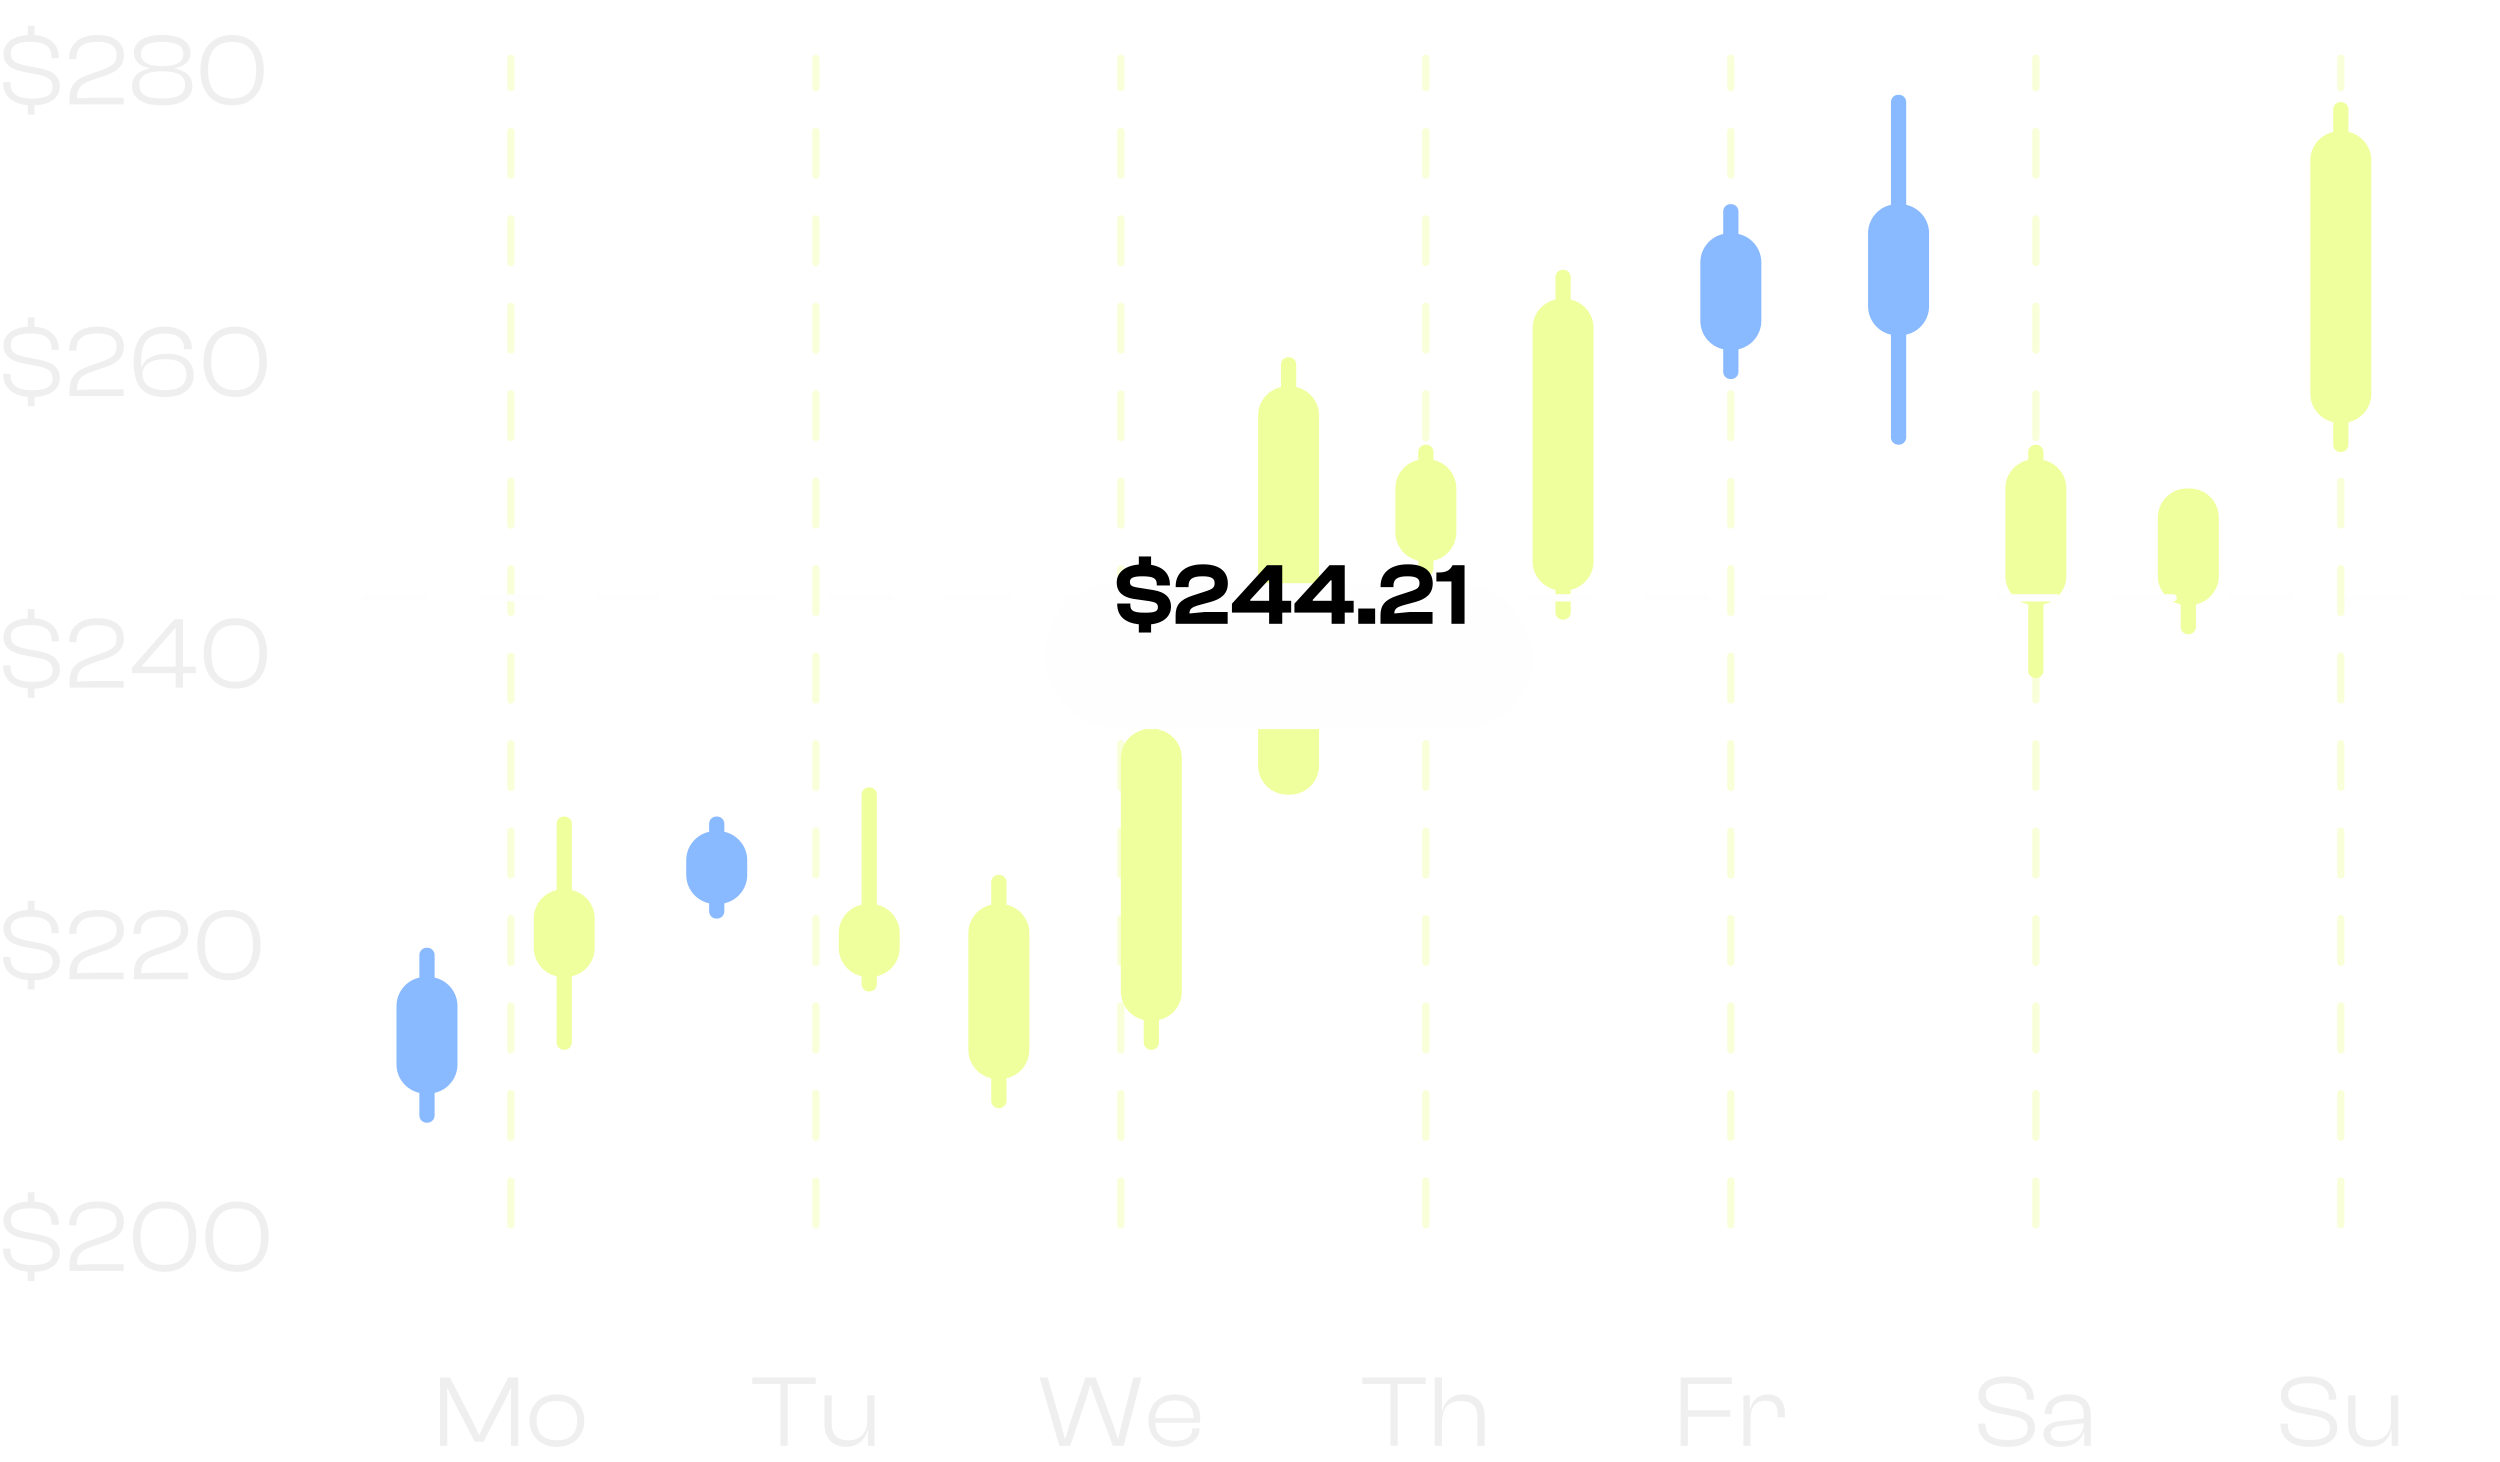 <svg width="455" height="266" viewBox="0 0 455 266" fill="none" xmlns="http://www.w3.org/2000/svg">
<path opacity="0.4" d="M92.977 222.911V10.615" stroke="#F0FF9D" stroke-width="1.327" stroke-linecap="round" stroke-linejoin="round" stroke-dasharray="7.96"/>
<path d="M81.403 263.14H80.084V250.694H81.886L86.066 258.812L87.162 261.115H87.255L88.332 258.812L92.493 250.694H94.313V263.14H92.995V254.372L93.032 252.7H92.92L92.14 254.372L87.998 262.397H86.4L82.258 254.372L81.459 252.7H81.366L81.403 254.372V263.14ZM101.347 263.326C98.356 263.326 96.368 261.338 96.368 258.552C96.368 255.766 98.356 253.778 101.347 253.778C104.356 253.778 106.344 255.766 106.344 258.552C106.344 261.338 104.356 263.326 101.347 263.326ZM101.347 262.137C103.873 262.137 105.043 260.781 105.043 258.552C105.043 256.341 103.873 254.967 101.347 254.967C98.82 254.967 97.669 256.341 97.669 258.552C97.669 260.781 98.82 262.137 101.347 262.137Z" fill="#EFEFEF"/>
<path opacity="0.4" d="M148.486 222.911V10.615" stroke="#F0FF9D" stroke-width="1.327" stroke-linecap="round" stroke-linejoin="round" stroke-dasharray="7.96"/>
<path d="M143.36 263.14H142.041V251.902H136.914V250.694H148.468V251.902H143.36V263.14ZM153.956 263.326C151.337 263.326 150.055 261.505 150.055 259.332V253.964H151.374V259.128C151.374 261.041 152.303 262.137 154.42 262.137C156.668 262.137 157.838 260.781 157.838 258.422V253.964H159.157V263.14H157.968V260.279H157.875C157.56 261.84 156.241 263.326 153.956 263.326Z" fill="#EFEFEF"/>
<path opacity="0.4" d="M203.994 222.911V10.615" stroke="#F0FF9D" stroke-width="1.327" stroke-linecap="round" stroke-linejoin="round" stroke-dasharray="7.96"/>
<path d="M194.777 263.14H192.808L189.204 250.694H190.672L193.143 259.276L193.793 261.821H193.904L194.647 259.276L197.545 250.694H199.403L202.598 259.276L203.434 261.821H203.526L204.102 259.276L206.276 250.694H207.725L204.511 263.14H202.542L199.514 255.041L198.53 252.143H198.4L197.526 255.041L194.777 263.14ZM213.857 263.326C210.903 263.326 209.027 261.468 209.027 258.552C209.027 255.766 210.885 253.778 213.838 253.778C216.532 253.778 218.445 255.338 218.445 258.069C218.445 258.403 218.408 258.682 218.352 258.923H210.272C210.346 260.985 211.405 262.23 213.838 262.23C215.993 262.23 216.996 261.431 216.996 260.094V259.964H218.315V260.094C218.315 262.007 216.421 263.326 213.857 263.326ZM213.82 254.874C211.442 254.874 210.365 256.1 210.272 258.106H217.201C217.201 258.013 217.201 257.92 217.201 257.827C217.201 255.896 215.975 254.874 213.82 254.874Z" fill="#EFEFEF"/>
<path opacity="0.4" d="M259.503 222.911V10.615" stroke="#F0FF9D" stroke-width="1.327" stroke-linecap="round" stroke-linejoin="round" stroke-dasharray="7.96"/>
<path d="M254.377 263.14H253.058V251.902H247.931V250.694H259.485V251.902H254.377V263.14ZM262.446 263.14H261.128V250.694H262.446V256.769H262.539C262.837 255.227 264.025 253.778 266.366 253.778C268.929 253.778 270.211 255.487 270.211 257.809V263.14H268.892V257.976C268.892 255.877 267.908 254.985 265.846 254.985C263.394 254.985 262.446 256.546 262.446 258.831V263.14Z" fill="#EFEFEF"/>
<path opacity="0.4" d="M315.011 222.911V10.615" stroke="#F0FF9D" stroke-width="1.327" stroke-linecap="round" stroke-linejoin="round" stroke-dasharray="7.96"/>
<path d="M307.192 263.14H305.873V250.694H315.198V251.902H307.192V256.657H314.92V257.846H307.192V263.14ZM318.608 263.14H317.289V253.964H318.478V256.471H318.571C318.849 255.004 319.89 253.778 321.803 253.778C323.921 253.778 324.849 255.338 324.849 257.047V257.957H323.53V257.252C323.53 255.691 322.88 254.93 321.283 254.93C319.425 254.93 318.608 256.1 318.608 258.162V263.14Z" fill="#EFEFEF"/>
<path opacity="0.4" d="M370.519 222.911V10.615" stroke="#F0FF9D" stroke-width="1.327" stroke-linecap="round" stroke-linejoin="round" stroke-dasharray="7.96"/>
<path d="M365.404 263.326C361.745 263.326 360.036 261.58 360.036 259.202V259.091H361.373V259.332C361.373 261.115 362.488 262.081 365.404 262.081C367.894 262.081 369.027 261.394 369.027 259.982C369.027 258.589 368.191 258.087 366.37 257.716L363.733 257.214C361.708 256.824 360.092 255.97 360.092 253.908C360.092 252.218 361.541 250.509 365.107 250.509C368.618 250.509 370.178 252.366 370.178 254.632V254.744H368.841V254.521C368.841 252.719 367.726 251.753 365.014 251.753C362.544 251.753 361.429 252.459 361.429 253.815C361.429 255.227 362.246 255.654 364.086 256.044L366.705 256.564C368.934 256.992 370.364 257.939 370.364 259.871C370.364 261.654 368.86 263.326 365.404 263.326ZM374.952 263.326C373.15 263.326 371.924 262.471 371.924 260.985C371.924 259.481 373.169 258.831 374.878 258.645L379.243 258.162V257.456C379.243 255.673 378.463 254.967 376.457 254.967C374.488 254.967 373.448 255.673 373.448 257.289V257.363H372.129V257.289C372.129 255.357 373.726 253.778 376.55 253.778C379.336 253.778 380.525 255.375 380.525 257.4V263.14H379.336V260.67H379.243C378.705 262.36 377.089 263.326 374.952 263.326ZM373.243 260.892C373.243 261.821 373.856 262.304 375.25 262.304C377.479 262.304 379.243 261.32 379.243 259.109V259.035L375.287 259.481C373.912 259.611 373.243 259.945 373.243 260.892Z" fill="#EFEFEF"/>
<path opacity="0.4" d="M426.028 222.911V10.615" stroke="#F0FF9D" stroke-width="1.327" stroke-linecap="round" stroke-linejoin="round" stroke-dasharray="7.96"/>
<path d="M420.424 263.326C416.764 263.326 415.055 261.58 415.055 259.202V259.091H416.393V259.332C416.393 261.115 417.507 262.081 420.424 262.081C422.913 262.081 424.046 261.394 424.046 259.982C424.046 258.589 423.21 258.087 421.389 257.716L418.752 257.214C416.727 256.824 415.111 255.97 415.111 253.908C415.111 252.218 416.56 250.509 420.126 250.509C423.637 250.509 425.198 252.366 425.198 254.632V254.744H423.86V254.521C423.86 252.719 422.746 251.753 420.033 251.753C417.563 251.753 416.448 252.459 416.448 253.815C416.448 255.227 417.266 255.654 419.105 256.044L421.724 256.564C423.953 256.992 425.383 257.939 425.383 259.871C425.383 261.654 423.879 263.326 420.424 263.326ZM431.272 263.326C428.653 263.326 427.371 261.505 427.371 259.332V253.964H428.69V259.128C428.69 261.041 429.619 262.137 431.736 262.137C433.984 262.137 435.154 260.781 435.154 258.422V253.964H436.473V263.14H435.284V260.279H435.191C434.876 261.84 433.557 263.326 431.272 263.326Z" fill="#EFEFEF"/>
<path d="M6.279 20.858H5.053V19.149C2.006 18.889 0.576 17.235 0.576 15.062V14.95H1.913V15.192C1.913 16.975 3.028 17.941 5.944 17.941C8.433 17.941 9.567 17.254 9.567 15.842C9.567 14.449 8.731 13.947 6.91 13.576L4.272 13.074C2.248 12.684 0.632 11.83 0.632 9.768C0.632 8.17 1.913 6.573 5.053 6.387V4.697H6.279V6.387C9.344 6.61 10.718 8.375 10.718 10.492V10.604H9.381V10.381C9.381 8.579 8.266 7.613 5.554 7.613C3.084 7.613 1.969 8.319 1.969 9.675C1.969 11.087 2.786 11.514 4.625 11.904L7.245 12.424C9.474 12.851 10.904 13.799 10.904 15.731C10.904 17.458 9.492 19.074 6.279 19.186V20.858ZM22.514 19H12.65V18.09C12.65 15.694 13.523 14.523 16.031 13.613L18.817 12.629C20.619 11.96 21.214 11.347 21.214 10.028C21.214 8.393 20.081 7.613 17.721 7.613C15.028 7.613 13.913 8.653 13.913 10.511V10.734H12.594V10.566C12.594 8.356 14.118 6.368 17.759 6.368C21.102 6.368 22.551 8.022 22.551 10.028C22.551 11.941 21.362 13.019 19.17 13.762L16.625 14.616C14.582 15.341 14.006 16.158 14.006 17.904L16.793 17.793H22.514V19ZM29.52 19.186C26.121 19.186 24.022 17.997 24.022 15.619C24.022 14.077 25.099 12.889 27.142 12.48V12.35C25.34 12.108 24.356 11.012 24.356 9.601C24.356 7.687 26.121 6.368 29.52 6.368C32.938 6.368 34.684 7.687 34.684 9.601C34.684 11.012 33.7 12.108 31.898 12.35V12.48C33.978 12.889 35.019 14.077 35.019 15.619C35.019 17.997 32.901 19.186 29.52 19.186ZM29.52 12.034C32.158 12.034 33.365 11.31 33.365 9.842C33.365 8.467 32.437 7.632 29.52 7.632C26.622 7.632 25.675 8.467 25.675 9.842C25.675 11.31 26.882 12.034 29.52 12.034ZM29.52 17.923C32.474 17.923 33.681 17.18 33.681 15.415C33.681 13.799 32.437 12.981 29.52 12.981C26.604 12.981 25.359 13.799 25.359 15.415C25.359 17.18 26.548 17.923 29.52 17.923ZM42.252 19.186C38.704 19.186 36.475 16.79 36.475 12.777C36.475 8.783 38.704 6.368 42.252 6.368C45.782 6.368 48.011 8.783 48.011 12.777C48.011 16.79 45.782 19.186 42.252 19.186ZM42.252 17.923C45.131 17.923 46.617 16.251 46.617 12.777C46.617 9.303 45.131 7.632 42.252 7.632C39.354 7.632 37.868 9.303 37.868 12.777C37.868 16.251 39.354 17.923 42.252 17.923Z" fill="#EFEFEF"/>
<path d="M6.279 73.932H5.053V72.223C2.006 71.963 0.576 70.309 0.576 68.136V68.024H1.913V68.266C1.913 70.049 3.028 71.015 5.944 71.015C8.433 71.015 9.567 70.328 9.567 68.916C9.567 67.523 8.731 67.021 6.91 66.65L4.272 66.148C2.248 65.758 0.632 64.904 0.632 62.842C0.632 61.244 1.913 59.647 5.053 59.461V57.77H6.279V59.461C9.344 59.684 10.718 61.449 10.718 63.566V63.678H9.381V63.455C9.381 61.653 8.266 60.687 5.554 60.687C3.084 60.687 1.969 61.393 1.969 62.749C1.969 64.161 2.786 64.588 4.625 64.978L7.245 65.498C9.474 65.925 10.904 66.873 10.904 68.805C10.904 70.532 9.492 72.148 6.279 72.26V73.932ZM22.514 72.074H12.65V71.164C12.65 68.767 13.523 67.597 16.031 66.687L18.817 65.702C20.619 65.034 21.214 64.421 21.214 63.102C21.214 61.467 20.081 60.687 17.721 60.687C15.028 60.687 13.913 61.727 13.913 63.585V63.808H12.594V63.641C12.594 61.43 14.118 59.442 17.759 59.442C21.102 59.442 22.551 61.096 22.551 63.102C22.551 65.015 21.362 66.093 19.17 66.836L16.625 67.69C14.582 68.415 14.006 69.232 14.006 70.978L16.793 70.867H22.514V72.074ZM30.04 72.26C26.046 72.26 24.319 70.365 24.319 65.74C24.319 62.006 26.121 59.442 30.003 59.442C32.845 59.442 34.926 60.91 34.926 63.418V63.548H33.495V63.418C33.495 61.876 32.585 60.706 30.003 60.706C26.845 60.706 25.693 62.377 25.693 65.684V66.798H25.823C26.251 65.405 27.96 64.365 30.43 64.365C33.477 64.365 35.26 65.851 35.26 68.266C35.26 70.699 33.365 72.26 30.04 72.26ZM30.003 70.997C32.678 70.997 33.904 70.068 33.904 68.173C33.904 66.334 32.715 65.368 30.022 65.368C27.495 65.368 25.953 66.371 25.953 68.062C25.953 69.993 27.402 70.997 30.003 70.997ZM42.815 72.26C39.267 72.26 37.037 69.863 37.037 65.851C37.037 61.857 39.267 59.442 42.815 59.442C46.344 59.442 48.573 61.857 48.573 65.851C48.573 69.863 46.344 72.26 42.815 72.26ZM42.815 70.997C45.694 70.997 47.18 69.325 47.18 65.851C47.18 62.377 45.694 60.706 42.815 60.706C39.917 60.706 38.431 62.377 38.431 65.851C38.431 69.325 39.917 70.997 42.815 70.997Z" fill="#EFEFEF"/>
<path d="M6.279 127.006H5.053V125.297C2.006 125.036 0.576 123.383 0.576 121.21V121.098H1.913V121.34C1.913 123.123 3.028 124.089 5.944 124.089C8.433 124.089 9.567 123.402 9.567 121.99C9.567 120.597 8.731 120.095 6.91 119.724L4.272 119.222C2.248 118.832 0.632 117.978 0.632 115.916C0.632 114.318 1.913 112.721 5.053 112.535V110.845H6.279V112.535C9.344 112.758 10.718 114.523 10.718 116.64V116.752H9.381V116.529C9.381 114.727 8.266 113.761 5.554 113.761C3.084 113.761 1.969 114.467 1.969 115.823C1.969 117.235 2.786 117.662 4.625 118.052L7.245 118.572C9.474 118.999 10.904 119.947 10.904 121.879C10.904 123.606 9.492 125.222 6.279 125.334V127.006ZM22.514 125.148H12.65V124.238C12.65 121.841 13.523 120.671 16.031 119.761L18.817 118.776C20.619 118.108 21.214 117.495 21.214 116.176C21.214 114.541 20.081 113.761 17.721 113.761C15.028 113.761 13.913 114.801 13.913 116.659V116.882H12.594V116.714C12.594 114.504 14.118 112.516 17.759 112.516C21.102 112.516 22.551 114.17 22.551 116.176C22.551 118.089 21.362 119.167 19.17 119.91L16.625 120.764C14.582 121.489 14.006 122.306 14.006 124.052L16.793 123.941H22.514V125.148ZM33.309 125.148H31.972V122.51H24.003V121.544L31.749 112.702H33.309V121.303H35.632V122.51H33.309V125.148ZM25.823 121.303H31.972V114.3H31.879L25.823 121.191V121.303ZM42.851 125.334C39.303 125.334 37.074 122.937 37.074 118.925C37.074 114.931 39.303 112.516 42.851 112.516C46.38 112.516 48.609 114.931 48.609 118.925C48.609 122.937 46.38 125.334 42.851 125.334ZM42.851 124.071C45.73 124.071 47.216 122.399 47.216 118.925C47.216 115.451 45.73 113.78 42.851 113.78C39.953 113.78 38.467 115.451 38.467 118.925C38.467 122.399 39.953 124.071 42.851 124.071Z" fill="#EFEFEF"/>
<path d="M6.279 180.08H5.053V178.371C2.006 178.11 0.576 176.457 0.576 174.284V174.172H1.913V174.414C1.913 176.197 3.028 177.163 5.944 177.163C8.433 177.163 9.567 176.476 9.567 175.064C9.567 173.671 8.731 173.169 6.91 172.798L4.272 172.296C2.248 171.906 0.632 171.052 0.632 168.99C0.632 167.392 1.913 165.795 5.053 165.609V163.918H6.279V165.609C9.344 165.832 10.718 167.597 10.718 169.714V169.826H9.381V169.603C9.381 167.801 8.266 166.835 5.554 166.835C3.084 166.835 1.969 167.541 1.969 168.897C1.969 170.309 2.786 170.736 4.625 171.126L7.245 171.646C9.474 172.073 10.904 173.021 10.904 174.953C10.904 176.68 9.492 178.296 6.279 178.408V180.08ZM22.514 178.222H12.65V177.312C12.65 174.915 13.523 173.745 16.031 172.835L18.817 171.85C20.619 171.182 21.214 170.569 21.214 169.25C21.214 167.615 20.081 166.835 17.721 166.835C15.028 166.835 13.913 167.875 13.913 169.733V169.956H12.594V169.788C12.594 167.578 14.118 165.59 17.759 165.59C21.102 165.59 22.551 167.244 22.551 169.25C22.551 171.163 21.362 172.24 19.17 172.984L16.625 173.838C14.582 174.562 14.006 175.38 14.006 177.126L16.793 177.014H22.514V178.222ZM34.22 178.222H24.356V177.312C24.356 174.915 25.229 173.745 27.737 172.835L30.523 171.85C32.325 171.182 32.919 170.569 32.919 169.25C32.919 167.615 31.786 166.835 29.427 166.835C26.734 166.835 25.619 167.875 25.619 169.733V169.956H24.3V169.788C24.3 167.578 25.823 165.59 29.464 165.59C32.808 165.59 34.257 167.244 34.257 169.25C34.257 171.163 33.068 172.24 30.876 172.984L28.331 173.838C26.288 174.562 25.712 175.38 25.712 177.126L28.498 177.014H34.22V178.222ZM41.672 178.408C38.124 178.408 35.895 176.011 35.895 171.999C35.895 168.005 38.124 165.59 41.672 165.59C45.201 165.59 47.43 168.005 47.43 171.999C47.43 176.011 45.201 178.408 41.672 178.408ZM41.672 177.145C44.551 177.145 46.037 175.473 46.037 171.999C46.037 168.525 44.551 166.853 41.672 166.853C38.774 166.853 37.288 168.525 37.288 171.999C37.288 175.473 38.774 177.145 41.672 177.145Z" fill="#EFEFEF"/>
<path d="M6.279 233.153H5.053V231.444C2.006 231.184 0.576 229.531 0.576 227.358V227.246H1.913V227.488C1.913 229.271 3.028 230.237 5.944 230.237C8.433 230.237 9.567 229.55 9.567 228.138C9.567 226.745 8.731 226.243 6.91 225.872L4.272 225.37C2.248 224.98 0.632 224.125 0.632 222.064C0.632 220.466 1.913 218.869 5.053 218.683V216.992H6.279V218.683C9.344 218.906 10.718 220.67 10.718 222.788V222.899H9.381V222.677C9.381 220.875 8.266 219.909 5.554 219.909C3.084 219.909 1.969 220.615 1.969 221.971C1.969 223.382 2.786 223.81 4.625 224.2L7.245 224.72C9.474 225.147 10.904 226.095 10.904 228.026C10.904 229.754 9.492 231.37 6.279 231.482V233.153ZM22.514 231.296H12.65V230.386C12.65 227.989 13.523 226.819 16.031 225.909L18.817 224.924C20.619 224.256 21.214 223.643 21.214 222.324C21.214 220.689 20.081 219.909 17.721 219.909C15.028 219.909 13.913 220.949 13.913 222.807V223.03H12.594V222.862C12.594 220.652 14.118 218.664 17.759 218.664C21.102 218.664 22.551 220.317 22.551 222.324C22.551 224.237 21.362 225.314 19.17 226.057L16.625 226.912C14.582 227.636 14.006 228.454 14.006 230.2L16.793 230.088H22.514V231.296ZM29.966 231.482C26.418 231.482 24.189 229.085 24.189 225.073C24.189 221.079 26.418 218.664 29.966 218.664C33.495 218.664 35.724 221.079 35.724 225.073C35.724 229.085 33.495 231.482 29.966 231.482ZM29.966 230.218C32.845 230.218 34.331 228.547 34.331 225.073C34.331 221.599 32.845 219.927 29.966 219.927C27.068 219.927 25.582 221.599 25.582 225.073C25.582 228.547 27.068 230.218 29.966 230.218ZM43.141 231.482C39.593 231.482 37.364 229.085 37.364 225.073C37.364 221.079 39.593 218.664 43.141 218.664C46.67 218.664 48.9 221.079 48.9 225.073C48.9 229.085 46.67 231.482 43.141 231.482ZM43.141 230.218C46.02 230.218 47.506 228.547 47.506 225.073C47.506 221.599 46.02 219.927 43.141 219.927C40.243 219.927 38.757 221.599 38.757 225.073C38.757 228.547 40.243 230.218 43.141 230.218Z" fill="#EFEFEF"/>
<path fill-rule="evenodd" clip-rule="evenodd" d="M77.651 172.49C76.918 172.49 76.324 173.084 76.324 173.817V177.921C73.943 178.445 72.161 180.567 72.161 183.105V193.72C72.161 196.258 73.943 198.38 76.324 198.904V203.008C76.324 203.741 76.918 204.335 77.651 204.335H77.773C78.506 204.335 79.1 203.741 79.1 203.008V198.904C81.481 198.38 83.263 196.258 83.263 193.72V183.105C83.263 180.567 81.481 178.445 79.1 177.921V173.817C79.1 173.084 78.506 172.49 77.773 172.49H77.651Z" fill="#89B9FF"/>
<path fill-rule="evenodd" clip-rule="evenodd" d="M102.63 148.607C101.897 148.607 101.303 149.201 101.303 149.934V161.999C98.922 162.522 97.14 164.645 97.14 167.183V172.49C97.14 175.029 98.922 177.151 101.303 177.674V189.739C101.303 190.472 101.897 191.066 102.63 191.066H102.752C103.485 191.066 104.079 190.472 104.079 189.739V177.674C106.46 177.151 108.242 175.029 108.242 172.49V167.183C108.242 164.645 106.46 162.523 104.079 161.999V149.934C104.079 149.201 103.485 148.607 102.752 148.607H102.63Z" fill="#F0FF9D"/>
<path fill-rule="evenodd" clip-rule="evenodd" d="M130.384 148.607C129.652 148.607 129.058 149.201 129.058 149.934V151.384C126.676 151.908 124.894 154.03 124.894 156.568V159.222C124.894 161.76 126.676 163.882 129.058 164.406V165.856C129.058 166.589 129.652 167.183 130.384 167.183H130.506C131.239 167.183 131.833 166.589 131.833 165.856V164.406C134.214 163.882 135.996 161.76 135.996 159.222V156.568C135.996 154.03 134.214 151.908 131.833 151.384V149.934C131.833 149.201 131.239 148.607 130.506 148.607H130.384Z" fill="#89B9FF"/>
<path fill-rule="evenodd" clip-rule="evenodd" d="M158.139 143.3C157.406 143.3 156.812 143.894 156.812 144.627V164.653C154.431 165.176 152.649 167.298 152.649 169.837V172.49C152.649 175.029 154.431 177.151 156.812 177.674V179.125C156.812 179.857 157.406 180.451 158.139 180.451H158.26C158.993 180.451 159.587 179.857 159.587 179.125V177.674C161.968 177.151 163.75 175.029 163.75 172.49V169.837C163.75 167.298 161.968 165.176 159.587 164.653V144.627C159.587 143.894 158.993 143.3 158.26 143.3H158.139Z" fill="#F0FF9D"/>
<path fill-rule="evenodd" clip-rule="evenodd" d="M181.73 159.222C180.997 159.222 180.403 159.816 180.403 160.549V164.653C178.022 165.176 176.24 167.298 176.24 169.837V191.066C176.24 193.605 178.022 195.727 180.403 196.25V200.354C180.403 201.087 180.997 201.681 181.73 201.681H181.851C182.584 201.681 183.178 201.087 183.178 200.354V196.25C185.559 195.727 187.341 193.605 187.341 191.066V169.837C187.341 167.298 185.559 165.176 183.178 164.653V160.549C183.178 159.816 182.584 159.222 181.851 159.222H181.73Z" fill="#F0FF9D"/>
<path fill-rule="evenodd" clip-rule="evenodd" d="M209.484 127.377C208.751 127.377 208.157 127.971 208.157 128.704V132.808C205.776 133.332 203.994 135.454 203.994 137.992V180.451C203.994 182.99 205.776 185.112 208.157 185.635V189.739C208.157 190.472 208.751 191.066 209.484 191.066H209.606C210.339 191.066 210.933 190.472 210.933 189.739V185.635C213.314 185.112 215.096 182.99 215.096 180.451V137.992C215.096 135.454 213.314 133.332 210.933 132.808V128.704C210.933 127.971 210.339 127.377 209.606 127.377H209.484Z" fill="#F0FF9D"/>
<path fill-rule="evenodd" clip-rule="evenodd" d="M234.463 65.016C233.73 65.016 233.136 65.61 233.136 66.343V70.447C230.755 70.97 228.973 73.092 228.973 75.63V139.319C228.973 142.25 231.349 144.627 234.28 144.627H234.767C237.698 144.627 240.075 142.25 240.075 139.319V75.63C240.075 73.092 238.293 70.97 235.911 70.447V66.343C235.911 65.61 235.317 65.016 234.585 65.016H234.463Z" fill="#F0FF9D"/>
<path fill-rule="evenodd" clip-rule="evenodd" d="M259.442 80.938C258.709 80.938 258.115 81.532 258.115 82.265V83.715C255.734 84.238 253.952 86.36 253.952 88.899V96.86C253.952 99.398 255.734 101.521 258.115 102.044V103.494C258.115 104.227 258.709 104.821 259.442 104.821H259.564C260.296 104.821 260.89 104.227 260.89 103.494V102.044C263.272 101.52 265.053 99.398 265.053 96.86V88.899C265.053 86.361 263.272 84.239 260.89 83.715V82.265C260.89 81.532 260.296 80.938 259.564 80.938H259.442Z" fill="#F0FF9D"/>
<path fill-rule="evenodd" clip-rule="evenodd" d="M284.421 49.093C283.688 49.093 283.094 49.687 283.094 50.42V54.524C280.713 55.047 278.93 57.17 278.93 59.708V102.167C278.93 104.706 280.713 106.828 283.094 107.351V111.455C283.094 112.188 283.688 112.782 284.421 112.782H284.542C285.275 112.782 285.869 112.188 285.869 111.455V107.351C288.25 106.828 290.032 104.706 290.032 102.167V59.708C290.032 57.17 288.25 55.048 285.869 54.525V50.42C285.869 49.687 285.275 49.093 284.542 49.093H284.421Z" fill="#F0FF9D"/>
<path fill-rule="evenodd" clip-rule="evenodd" d="M314.95 37.152C314.218 37.152 313.624 37.746 313.624 38.479V42.583C311.242 43.106 309.46 45.228 309.46 47.767V58.381C309.46 60.92 311.242 63.042 313.624 63.565V67.669C313.624 68.402 314.218 68.996 314.95 68.996H315.072C315.805 68.996 316.399 68.402 316.399 67.669V63.565C318.78 63.042 320.562 60.92 320.562 58.381V47.767C320.562 45.228 318.78 43.106 316.399 42.583V38.479C316.399 37.746 315.805 37.152 315.072 37.152H314.95Z" fill="#89B9FF"/>
<path fill-rule="evenodd" clip-rule="evenodd" d="M345.48 17.249C344.747 17.249 344.153 17.843 344.153 18.576V37.275C341.772 37.798 339.99 39.921 339.99 42.459V55.728C339.99 58.266 341.772 60.388 344.153 60.911V79.611C344.153 80.344 344.747 80.938 345.48 80.938H345.602C346.334 80.938 346.928 80.344 346.928 79.611V60.911C349.31 60.388 351.091 58.266 351.091 55.728V42.459C351.091 39.921 349.31 37.799 346.928 37.276V18.576C346.928 17.843 346.334 17.249 345.602 17.249H345.48Z" fill="#89B9FF"/>
<path fill-rule="evenodd" clip-rule="evenodd" d="M370.458 80.938C369.726 80.938 369.132 81.532 369.132 82.265V83.715C366.75 84.238 364.969 86.361 364.969 88.899V104.821C364.969 107.359 366.75 109.481 369.132 110.005V122.07C369.132 122.803 369.726 123.397 370.458 123.397H370.58C371.313 123.397 371.907 122.803 371.907 122.07V110.005C374.288 109.482 376.07 107.359 376.07 104.821V88.899C376.07 86.361 374.288 84.238 371.907 83.715V82.265C371.907 81.532 371.313 80.938 370.58 80.938H370.458Z" fill="#F0FF9D"/>
<path fill-rule="evenodd" clip-rule="evenodd" d="M398.03 88.899C395.099 88.899 392.723 91.275 392.723 94.206V104.821C392.723 107.359 394.505 109.481 396.886 110.005V114.109C396.886 114.842 397.48 115.436 398.213 115.436H398.335C399.067 115.436 399.661 114.842 399.661 114.109V110.005C402.043 109.482 403.825 107.359 403.825 104.821V94.206C403.825 91.275 401.449 88.899 398.517 88.899H398.03Z" fill="#F0FF9D"/>
<path fill-rule="evenodd" clip-rule="evenodd" d="M425.967 18.576C425.234 18.576 424.64 19.17 424.64 19.903V24.007C422.259 24.53 420.477 26.652 420.477 29.191V71.65C420.477 74.188 422.259 76.31 424.64 76.834V80.938C424.64 81.671 425.234 82.265 425.967 82.265H426.089C426.822 82.265 427.416 81.671 427.416 80.938V76.834C429.797 76.31 431.579 74.188 431.579 71.65V29.191C431.579 26.652 429.797 24.53 427.416 24.007V19.903C427.416 19.17 426.822 18.576 426.089 18.576H425.967Z" fill="#F0FF9D"/>
<path d="M66.61 108.802H453.782" stroke="#FEFEFE" stroke-width="1.327" stroke-linecap="round" stroke-linejoin="round" stroke-dasharray="10.61"/>
<g filter="url(#filter0_d_1_1714)">
<rect x="190.117" y="95.533" width="88.814" height="26.537" rx="13.268" fill="#FEFEFE"/>
</g>
<path d="M209.496 115.125H207.266V113.629C204.735 113.358 203.334 112.116 203.334 109.935V109.839H205.722V110.126C205.722 111.113 206.216 111.511 208.381 111.511C210.292 111.511 210.738 111.224 210.738 110.508C210.738 109.855 210.371 109.616 209.273 109.425L206.279 108.995C204.369 108.693 203.238 107.737 203.238 106.002C203.238 104.537 204.337 102.993 207.266 102.738V101.273H209.496V102.802C211.836 103.184 212.935 104.553 212.935 106.464V106.559H210.531V106.336C210.531 105.317 210.005 104.887 207.887 104.887C206.168 104.887 205.642 105.222 205.642 105.906C205.642 106.527 205.993 106.75 206.884 106.909L209.878 107.387C212.266 107.769 213.126 108.932 213.126 110.396C213.126 111.925 212.075 113.326 209.496 113.629V115.125ZM223.434 113.533H213.96V112.005C213.96 110.126 214.773 109.154 217.018 108.406L219.756 107.514C220.711 107.18 221.062 106.862 221.062 106.161C221.062 105.349 220.616 104.887 218.865 104.887C216.906 104.887 216.317 105.476 216.317 106.655V106.862H213.976V106.655C213.976 104.585 215.393 102.706 218.944 102.706C222.16 102.706 223.466 104.171 223.466 106.193C223.466 108.088 222.224 109.027 220.329 109.553L218.005 110.189C216.97 110.508 216.476 110.81 216.476 111.654L219.263 111.384H223.434V113.533ZM233.368 113.533H230.98V111.495H224.213V109.871L230.597 102.865H233.368V109.346H234.992V111.495H233.368V113.533ZM227.54 109.346H230.98V105.62H230.804L227.54 109.17V109.346ZM244.742 113.533H242.354V111.495H235.587V109.871L241.972 102.865H244.742V109.346H246.367V111.495H244.742V113.533ZM238.915 109.346H242.354V105.62H242.179L238.915 109.17V109.346ZM250.274 113.533H247.201V110.747H250.274V113.533ZM260.723 113.533H251.249V112.005C251.249 110.126 252.061 109.154 254.306 108.406L257.045 107.514C258 107.18 258.35 106.862 258.35 106.161C258.35 105.349 257.905 104.887 256.153 104.887C254.195 104.887 253.606 105.476 253.606 106.655V106.862H251.265V106.655C251.265 104.585 252.682 102.706 256.233 102.706C259.449 102.706 260.755 104.171 260.755 106.193C260.755 108.088 259.513 109.027 257.618 109.553L255.293 110.189C254.258 110.508 253.765 110.81 253.765 111.654L256.551 111.384H260.723V113.533ZM266.549 113.533H264.16V105.827H261.422V104.187H261.867C263.046 104.187 263.842 103.916 264.367 102.865H266.549V113.533Z" fill="black"/>
<defs>
<filter id="filter0_d_1_1714" x="158.272" y="74.303" width="152.502" height="90.226" filterUnits="userSpaceOnUse" color-interpolation-filters="sRGB">
<feFlood flood-opacity="0" result="BackgroundImageFix"/>
<feColorMatrix in="SourceAlpha" type="matrix" values="0 0 0 0 0 0 0 0 0 0 0 0 0 0 0 0 0 0 127 0" result="hardAlpha"/>
<feOffset dy="10.615"/>
<feGaussianBlur stdDeviation="15.922"/>
<feColorMatrix type="matrix" values="0 0 0 0 0.557 0 0 0 0 0.898 0 0 0 0 0.796 0 0 0 0.4 0"/>
<feBlend mode="normal" in2="BackgroundImageFix" result="effect1_dropShadow_1_1714"/>
<feBlend mode="normal" in="SourceGraphic" in2="effect1_dropShadow_1_1714" result="shape"/>
</filter>
</defs>
</svg>
